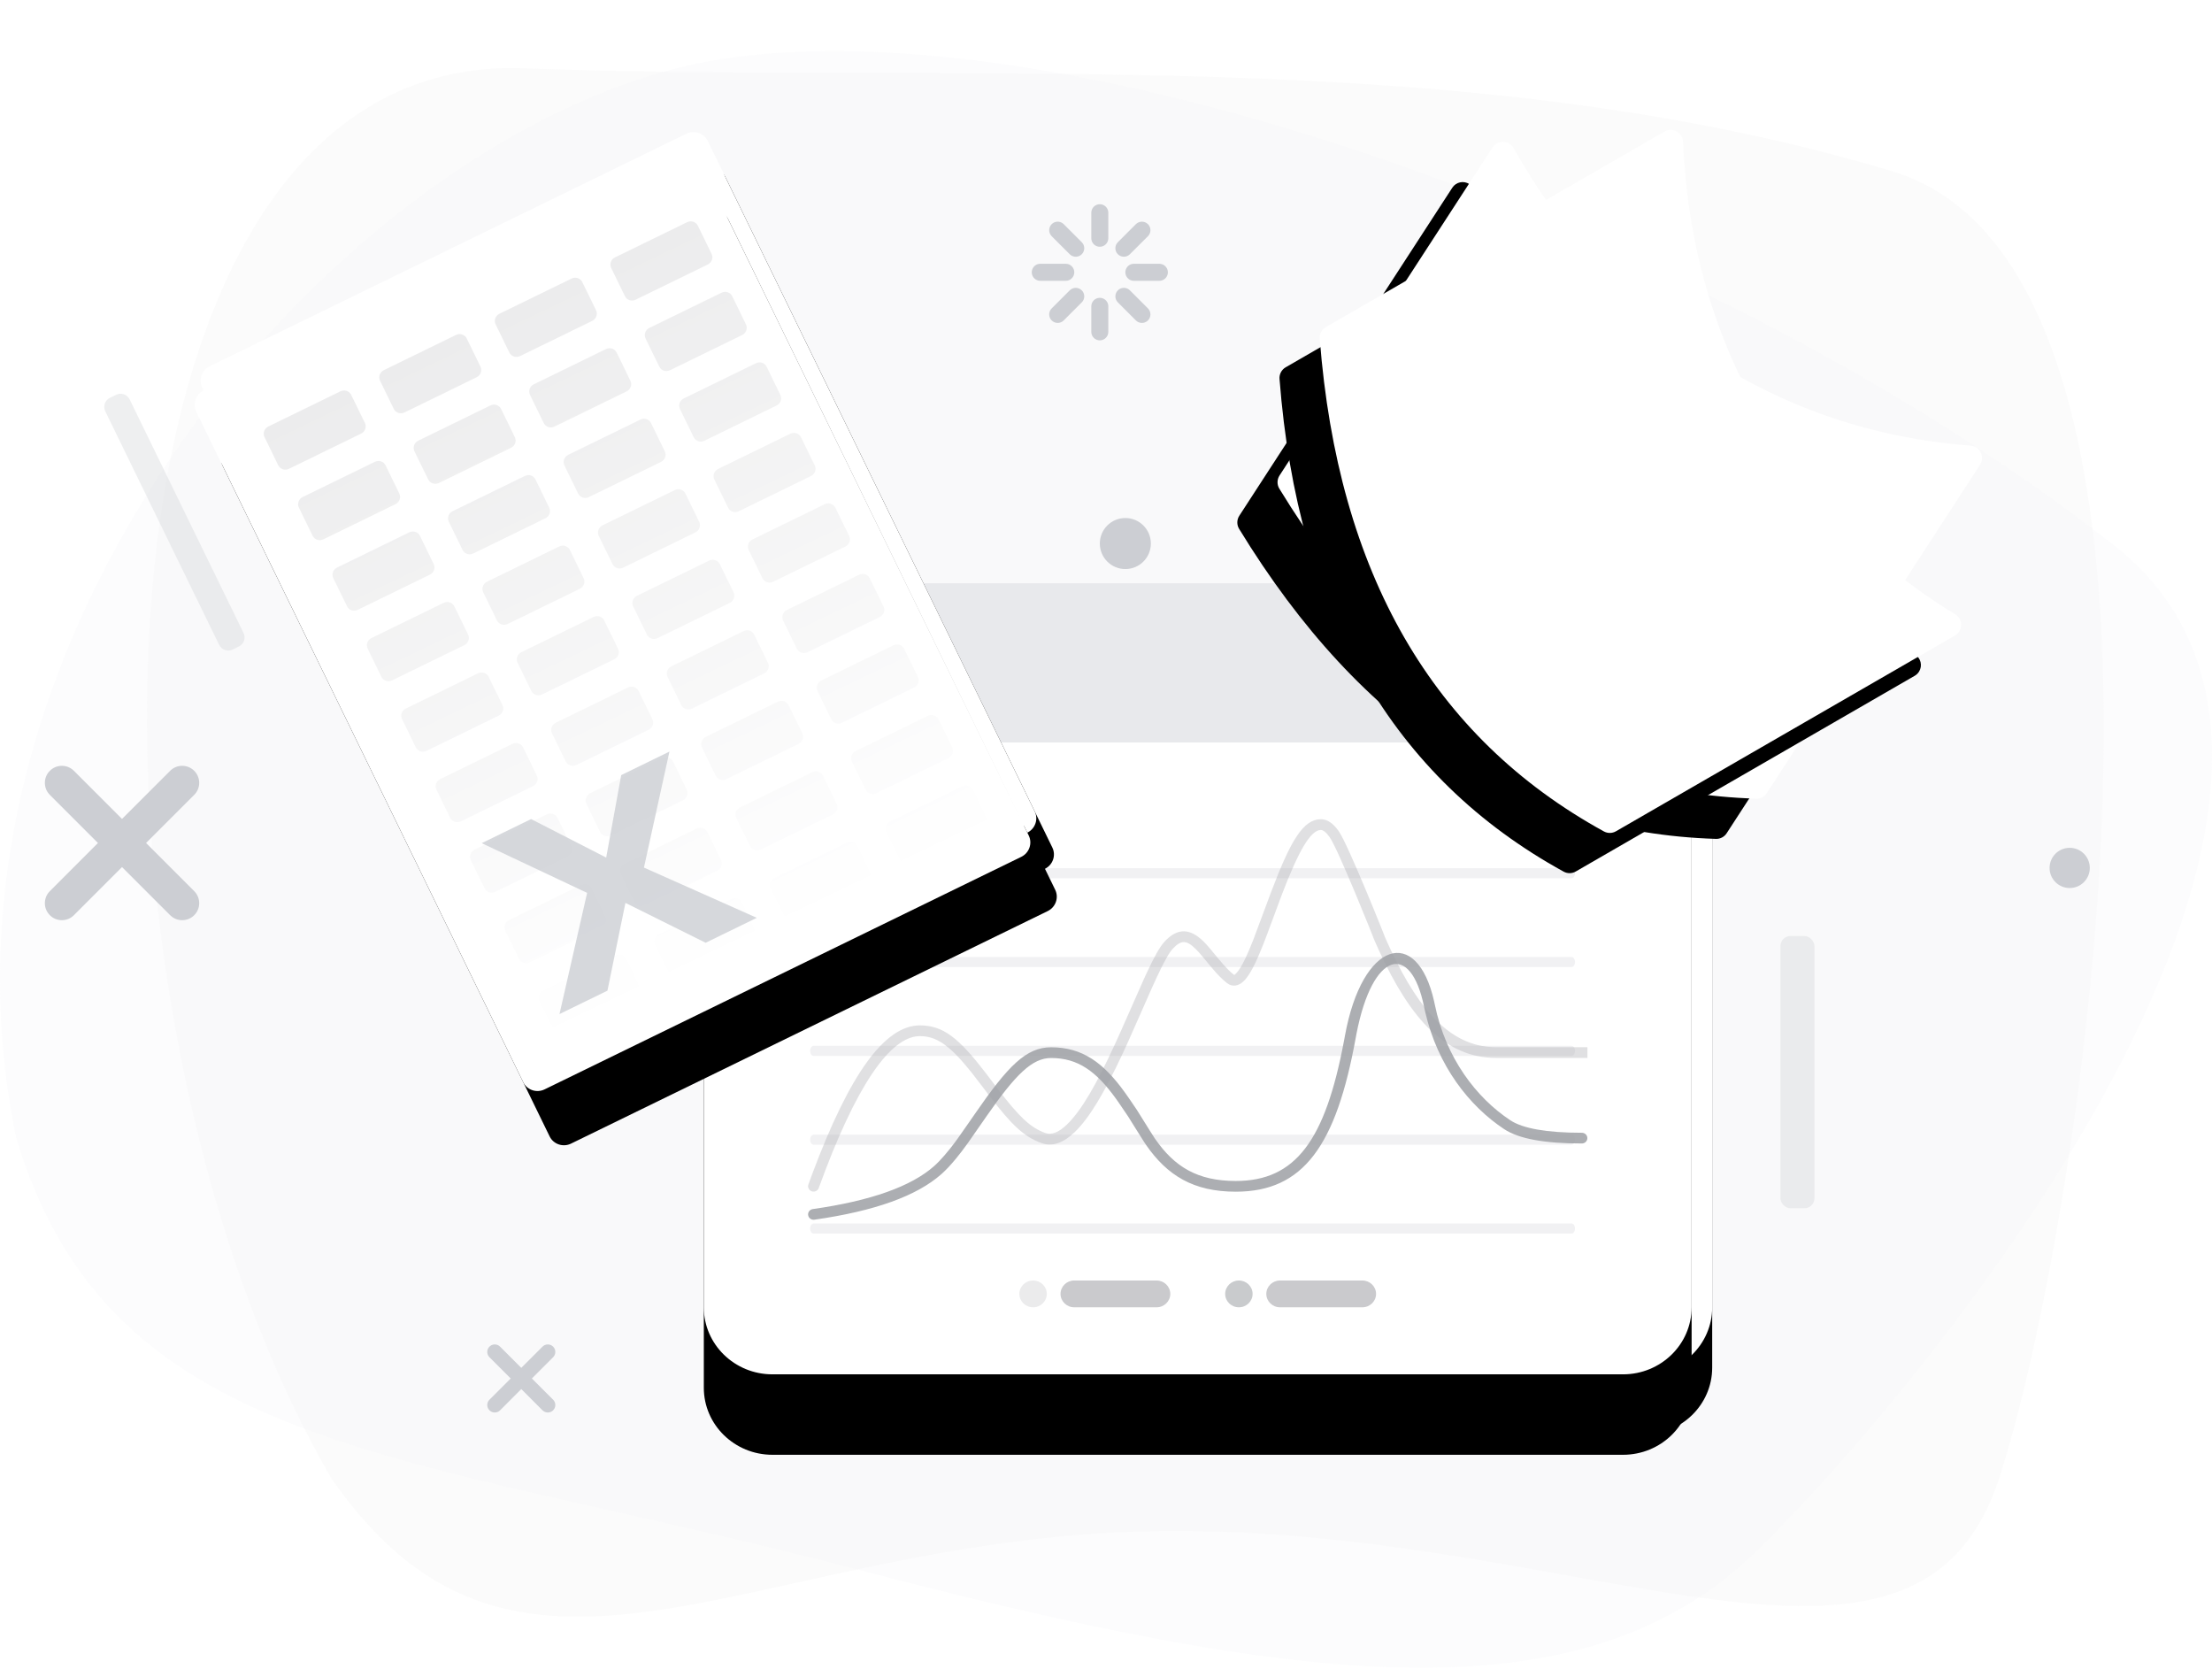 <?xml version="1.0" encoding="UTF-8"?>
<svg width="110px" height="83px" viewBox="0 0 110 83" version="1.1" xmlns="http://www.w3.org/2000/svg" xmlns:xlink="http://www.w3.org/1999/xlink">
    <defs>
        <path d="M4.435,0 L46.734,0 C48.618,0 50.145,1.492 50.145,3.333 C50.145,5.426 50.145,6.954 50.145,7.917 C50.145,14.213 50.145,23.574 50.145,36 C50.145,37.841 48.618,39.333 46.734,39.333 L4.435,39.333 C2.551,39.333 1.023,37.841 1.023,36 C1.023,23.463 1.023,14.102 1.023,7.917 C1.023,6.843 1.023,5.315 1.023,3.333 C1.023,1.492 2.551,0 4.435,0 Z" id="path-1"></path>
        <filter x="-24.4%" y="-22.9%" width="148.9%" height="161.0%" filterUnits="objectBoundingBox" id="filter-2">
            <feOffset dx="0" dy="3" in="SourceAlpha" result="shadowOffsetOuter1"></feOffset>
            <feGaussianBlur stdDeviation="3.5" in="shadowOffsetOuter1" result="shadowBlurOuter1"></feGaussianBlur>
            <feColorMatrix values="0 0 0 0 0   0 0 0 0 0   0 0 0 0 0  0 0 0 0.07 0" type="matrix" in="shadowBlurOuter1"></feColorMatrix>
        </filter>
        <path d="M3.411,0 L45.711,0 C47.595,0 49.122,1.492 49.122,3.333 C49.122,5.426 49.122,6.954 49.122,7.917 C49.122,14.213 49.122,23.574 49.122,36 C49.122,37.841 47.595,39.333 45.711,39.333 L3.411,39.333 C1.527,39.333 0,37.841 0,36 C0,23.463 0,14.102 0,7.917 C0,6.843 0,5.315 0,3.333 C0,1.492 1.527,0 3.411,0 Z" id="path-3"></path>
        <filter x="-31.6%" y="-29.2%" width="163.1%" height="178.8%" filterUnits="objectBoundingBox" id="filter-4">
            <feOffset dx="0" dy="4" in="SourceAlpha" result="shadowOffsetOuter1"></feOffset>
            <feGaussianBlur stdDeviation="4.5" in="shadowOffsetOuter1" result="shadowBlurOuter1"></feGaussianBlur>
            <feColorMatrix values="0 0 0 0 0   0 0 0 0 0   0 0 0 0 0  0 0 0 0.07 0" type="matrix" in="shadowBlurOuter1"></feColorMatrix>
        </filter>
        <linearGradient x1="50%" y1="0%" x2="50%" y2="100%" id="linearGradient-5">
            <stop stop-color="#FFFFFF" offset="0%"></stop>
            <stop stop-color="#FFFFFF" offset="100%"></stop>
        </linearGradient>
        <path d="M2.629,17.643 L13.222,1.332 C13.406,1.048 13.786,0.968 14.07,1.152 C14.153,1.206 14.222,1.279 14.27,1.365 C16.721,5.715 19.931,9.179 23.901,11.757 C27.854,14.324 32.221,15.792 36.999,16.159 C37.337,16.185 37.59,16.48 37.564,16.818 C37.556,16.92 37.522,17.019 37.466,17.105 L26.864,33.431 C26.747,33.611 26.545,33.717 26.331,33.71 C21.477,33.558 17.075,32.2 13.126,29.636 C9.17,27.067 5.668,23.287 2.62,18.297 C2.497,18.096 2.501,17.841 2.629,17.643 Z" id="path-6"></path>
        <filter x="-34.3%" y="-24.5%" width="157.1%" height="161.2%" filterUnits="objectBoundingBox" id="filter-7">
            <feOffset dx="-2" dy="2" in="SourceAlpha" result="shadowOffsetOuter1"></feOffset>
            <feGaussianBlur stdDeviation="3" in="shadowOffsetOuter1" result="shadowBlurOuter1"></feGaussianBlur>
            <feColorMatrix values="0 0 0 0 0   0 0 0 0 0   0 0 0 0 0  0 0 0 0.05 0" type="matrix" in="shadowBlurOuter1"></feColorMatrix>
        </filter>
        <linearGradient x1="50%" y1="0%" x2="50%" y2="100%" id="linearGradient-8">
            <stop stop-color="#FFFFFF" offset="0%"></stop>
            <stop stop-color="#FFFFFF" offset="100%"></stop>
        </linearGradient>
        <path d="M4.934,10.263 L21.777,0.539 C22.07,0.369 22.445,0.47 22.615,0.763 C22.664,0.849 22.692,0.945 22.696,1.044 C22.905,6.032 24.192,10.575 26.559,14.675 C28.916,18.758 32.14,22.047 36.232,24.544 C36.52,24.721 36.612,25.098 36.435,25.387 C36.382,25.475 36.307,25.547 36.219,25.599 L19.36,35.332 C19.174,35.439 18.946,35.442 18.758,35.338 C14.502,33 11.197,29.791 8.842,25.713 C6.484,21.629 5.08,16.671 4.629,10.841 C4.611,10.606 4.73,10.381 4.934,10.263 Z" id="path-9"></path>
        <filter x="-37.6%" y="-22.9%" width="162.7%" height="157.2%" filterUnits="objectBoundingBox" id="filter-10">
            <feOffset dx="-2" dy="2" in="SourceAlpha" result="shadowOffsetOuter1"></feOffset>
            <feGaussianBlur stdDeviation="3" in="shadowOffsetOuter1" result="shadowBlurOuter1"></feGaussianBlur>
            <feColorMatrix values="0 0 0 0 0   0 0 0 0 0   0 0 0 0 0  0 0 0 0.05 0" type="matrix" in="shadowBlurOuter1"></feColorMatrix>
        </filter>
        <path d="M1.897,0.436 L28.271,0.436 C28.712,0.436 29.07,0.789 29.07,1.225 L29.07,38.314 C29.07,38.75 28.712,39.103 28.271,39.103 L1.897,39.103 C1.456,39.103 1.098,38.75 1.098,38.314 L1.098,1.225 C1.098,0.789 1.456,0.436 1.897,0.436 Z" id="path-11"></path>
        <filter x="-19.7%" y="-9.1%" width="139.3%" height="128.4%" filterUnits="objectBoundingBox" id="filter-12">
            <feOffset dx="0" dy="2" in="SourceAlpha" result="shadowOffsetOuter1"></feOffset>
            <feGaussianBlur stdDeviation="1.5" in="shadowOffsetOuter1" result="shadowBlurOuter1"></feGaussianBlur>
            <feColorMatrix values="0 0 0 0 0   0 0 0 0 0   0 0 0 0 0  0 0 0 0.07 0" type="matrix" in="shadowBlurOuter1"></feColorMatrix>
        </filter>
        <path d="M1.104,1.385 L27.478,1.385 C27.919,1.385 28.277,1.739 28.277,2.174 L28.277,39.263 C28.277,39.699 27.919,40.052 27.478,40.052 L1.104,40.052 C0.663,40.052 0.305,39.699 0.305,39.263 L0.305,2.174 C0.305,1.739 0.663,1.385 1.104,1.385 Z" id="path-13"></path>
        <filter x="-42.9%" y="-23.3%" width="185.8%" height="162.1%" filterUnits="objectBoundingBox" id="filter-14">
            <feOffset dx="0" dy="3" in="SourceAlpha" result="shadowOffsetOuter1"></feOffset>
            <feGaussianBlur stdDeviation="3.5" in="shadowOffsetOuter1" result="shadowBlurOuter1"></feGaussianBlur>
            <feColorMatrix values="0 0 0 0 0   0 0 0 0 0   0 0 0 0 0  0 0 0 0.07 0" type="matrix" in="shadowBlurOuter1"></feColorMatrix>
        </filter>
        <linearGradient x1="50%" y1="1%" x2="50%" y2="99.324%" id="linearGradient-15">
            <stop stop-color="#FFFFFF" stop-opacity="0" offset="0%"></stop>
            <stop stop-color="#FFFFFF" offset="100%"></stop>
        </linearGradient>
    </defs>
    <g id="In-App-generic-empty-states" stroke="none" stroke-width="1" fill="none" fill-rule="evenodd">
        <g id="Generic-Empty-State_Too-much-data-" transform="translate(-88, -110)">
            <g id="Bright" transform="translate(81, 71)">
                <g id="Too-much-data_XS">
                    <g id="No-data-_XS-drawing" transform="translate(7, 41)">
                        <path d="M26.032,1.395 C48.67,2.225 72.462,0.013 94.098,6.515 C110.899,11.564 103.522,58.958 99.413,71.508 C95.304,84.057 79.193,74.118 58.459,74.118 C37.726,74.118 26.032,85.274 16.479,71.508 C2.657,47.67 3.393,0.566 26.032,1.395 Z" id="Rectangle" fill="#CCCED3" opacity="0.08"></path>
                        <path d="M35.852,0.942 C53.345,-1.8 85.536,9.783 105.104,25.092 C120.3,36.979 96.061,66.621 87.356,75.114 C78.651,83.608 64.658,81.809 42.388,75.973 C20.118,70.137 5.494,70.316 0.798,54.545 C-4.58,28.485 18.358,3.683 35.852,0.942 Z" id="Rectangle-Copy" fill="#F1F2F5" opacity="0.22"></path>
                        <g id="Decorations" transform="translate(2, 8.154)" fill="#CCCED3">
                            <circle id="Oval" cx="79.346" cy="6.346" r="2.115"></circle>
                            <circle id="Oval-Copy-2" cx="53.962" cy="16.871" r="1.269"></circle>
                            <path d="M6.5,8.846 L6.849,8.846 C7.125,8.846 7.349,9.07 7.349,9.346 L7.349,22.269 C7.349,22.545 7.125,22.769 6.849,22.769 L6.5,22.769 C6.224,22.769 6,22.545 6,22.269 L6,9.346 C6,9.07 6.224,8.846 6.5,8.846 Z" id="Rectangle-Copy-6" opacity="0.339" transform="translate(6.674, 15.808) scale(-1, 1) rotate(26) translate(-6.674, -15.808) "></path>
                            <rect id="Rectangle-Copy-5" opacity="0.339" x="86.538" y="36.385" width="1.692" height="13.538" rx="0.5"></rect>
                            <circle id="Oval-Copy-4" cx="100.923" cy="33" r="1"></circle>
                            <path d="M0.479,28.171 C0.784,27.866 1.264,27.842 1.596,28.101 L1.675,28.171 L4.068,30.563 L6.462,28.171 C6.792,27.84 7.328,27.84 7.658,28.171 C7.989,28.501 7.989,29.037 7.658,29.368 L5.265,31.76 L7.658,34.154 C7.963,34.459 7.987,34.939 7.729,35.271 L7.658,35.351 C7.353,35.656 6.873,35.679 6.542,35.421 L6.462,35.351 L4.068,32.958 L1.675,35.351 C1.345,35.681 0.809,35.681 0.479,35.351 C0.148,35.02 0.148,34.485 0.479,34.154 L2.871,31.76 L0.479,29.368 C0.174,29.063 0.15,28.583 0.408,28.251 L0.479,28.171 Z" id="Path"></path>
                            <path d="M25.506,56.802 C25.652,56.947 25.652,57.184 25.506,57.329 L24.45,58.385 L25.506,59.44 C25.634,59.567 25.65,59.764 25.554,59.909 L25.506,59.968 C25.379,60.095 25.182,60.111 25.037,60.015 L24.978,59.968 L23.923,58.912 L22.868,59.968 C22.722,60.113 22.486,60.113 22.34,59.968 C22.194,59.822 22.194,59.586 22.34,59.44 L23.396,58.385 L22.34,57.329 C22.213,57.202 22.197,57.005 22.292,56.86 L22.34,56.802 C22.468,56.674 22.664,56.658 22.809,56.754 L22.868,56.802 L23.923,57.857 L24.978,56.802 C25.124,56.656 25.36,56.656 25.506,56.802 Z" id="Path"></path>
                            <path d="M52.692,4.654 C52.9,4.654 53.073,4.804 53.109,5.001 L53.115,5.077 L53.115,6.346 C53.115,6.58 52.926,6.769 52.692,6.769 C52.485,6.769 52.312,6.62 52.276,6.422 L52.269,6.346 L52.269,5.077 C52.269,4.843 52.459,4.654 52.692,4.654 Z M54.13,4.233 L54.188,4.282 L55.086,5.18 C55.251,5.345 55.251,5.613 55.086,5.778 C54.939,5.925 54.711,5.941 54.546,5.827 L54.487,5.778 L53.59,4.88 C53.425,4.715 53.425,4.447 53.59,4.282 C53.718,4.154 53.909,4.125 54.065,4.196 L54.13,4.233 Z M51.795,4.282 C51.942,4.429 51.958,4.657 51.844,4.822 L51.795,4.88 L50.897,5.778 C50.732,5.943 50.464,5.943 50.299,5.778 C50.152,5.631 50.136,5.403 50.25,5.238 L50.299,5.18 L51.197,4.282 C51.362,4.117 51.63,4.117 51.795,4.282 Z M55.654,2.962 C55.888,2.962 56.077,3.151 56.077,3.385 C56.077,3.592 55.927,3.765 55.73,3.801 L55.654,3.808 L54.385,3.808 C54.151,3.808 53.962,3.618 53.962,3.385 C53.962,3.177 54.111,3.004 54.309,2.968 L54.385,2.962 L55.654,2.962 Z M51,2.962 C51.234,2.962 51.423,3.151 51.423,3.385 C51.423,3.592 51.273,3.765 51.076,3.801 L51,3.808 L49.731,3.808 C49.497,3.808 49.308,3.618 49.308,3.385 C49.308,3.177 49.457,3.004 49.655,2.968 L49.731,2.962 L51,2.962 Z M50.839,0.942 L50.897,0.991 L51.795,1.889 C51.96,2.054 51.96,2.322 51.795,2.487 C51.648,2.634 51.42,2.65 51.255,2.536 L51.197,2.487 L50.299,1.59 C50.134,1.424 50.134,1.157 50.299,0.991 C50.428,0.863 50.618,0.834 50.774,0.906 L50.839,0.942 Z M55.086,0.991 C55.232,1.138 55.249,1.366 55.135,1.531 L55.086,1.59 L54.188,2.487 C54.023,2.652 53.755,2.652 53.59,2.487 C53.443,2.34 53.427,2.112 53.541,1.947 L53.59,1.889 L54.487,0.991 C54.652,0.826 54.92,0.826 55.086,0.991 Z M52.692,0 C52.9,0 53.073,0.15 53.109,0.347 L53.115,0.423 L53.115,1.692 C53.115,1.926 52.926,2.115 52.692,2.115 C52.485,2.115 52.312,1.966 52.276,1.768 L52.269,1.692 L52.269,0.423 C52.269,0.189 52.459,0 52.692,0 Z" id="Combined-Shape" fill-rule="nonzero"></path>
                        </g>
                        <g id="Trend" transform="translate(35, 27)">
                            <g id="base">
                                <g id="Path">
                                    <use fill="black" fill-opacity="1" filter="url(#filter-2)" xlink:href="#path-1"></use>
                                    <use fill="#FFFFFF" fill-rule="evenodd" xlink:href="#path-1"></use>
                                </g>
                                <g id="Path">
                                    <use fill="black" fill-opacity="1" filter="url(#filter-4)" xlink:href="#path-3"></use>
                                    <use fill="#FFFFFF" fill-rule="evenodd" xlink:href="#path-3"></use>
                                </g>
                                <path d="M3.411,-4.73695157e-15 L45.711,-4.73695157e-15 C47.595,-4.73695157e-15 49.122,1.492 49.122,3.333 L49.122,7.917 L0,7.917 L0,3.333 C0,1.492 1.527,-4.73695157e-15 3.411,-4.73695157e-15 Z" id="Path-Copy" fill="#E8E9EC"></path>
                            </g>
                            <g id="lines" transform="translate(5.458, 14)" fill="#CCCED3" fill-opacity="0.27" fill-rule="nonzero">
                                <path d="M37.694,17.833 C37.788,17.833 37.865,17.945 37.865,18.083 C37.865,18.202 37.809,18.301 37.733,18.327 L37.694,18.333 L2.77555756e-17,18.333 C-0.094,18.333 -0.171,18.221 -0.171,18.083 C-0.171,17.965 -0.114,17.866 -0.039,17.84 L2.77555756e-17,17.833 L37.694,17.833 Z" id="Line"></path>
                                <path d="M37.694,13.417 C37.788,13.417 37.865,13.529 37.865,13.667 C37.865,13.785 37.809,13.884 37.733,13.91 L37.694,13.917 L2.77555756e-17,13.917 C-0.094,13.917 -0.171,13.805 -0.171,13.667 C-0.171,13.548 -0.114,13.449 -0.039,13.423 L2.77555756e-17,13.417 L37.694,13.417 Z" id="Line-Copy"></path>
                                <path d="M37.694,9 C37.788,9 37.865,9.112 37.865,9.25 C37.865,9.368 37.809,9.467 37.733,9.493 L37.694,9.5 L2.77555756e-17,9.5 C-0.094,9.5 -0.171,9.388 -0.171,9.25 C-0.171,9.132 -0.114,9.033 -0.039,9.007 L2.77555756e-17,9 L37.694,9 Z" id="Line-Copy-2"></path>
                                <path d="M37.694,4.583 C37.788,4.583 37.865,4.695 37.865,4.833 C37.865,4.952 37.809,5.051 37.733,5.077 L37.694,5.083 L2.77555756e-17,5.083 C-0.094,5.083 -0.171,4.971 -0.171,4.833 C-0.171,4.715 -0.114,4.616 -0.039,4.59 L2.77555756e-17,4.583 L37.694,4.583 Z" id="Line-Copy-3"></path>
                                <path d="M37.694,0.167 C37.788,0.167 37.865,0.279 37.865,0.417 C37.865,0.535 37.809,0.634 37.733,0.66 L37.694,0.667 L2.77555756e-17,0.667 C-0.094,0.667 -0.171,0.555 -0.171,0.417 C-0.171,0.298 -0.114,0.199 -0.039,0.173 L2.77555756e-17,0.167 L37.694,0.167 Z" id="Line-Copy-4"></path>
                            </g>
                            <g id="Group" transform="translate(15.692, 34.667)">
                                <path d="M2.729,0 L6.822,0 C7.199,0 7.505,0.298 7.505,0.667 C7.505,1.035 7.199,1.333 6.822,1.333 L2.729,1.333 C2.352,1.333 2.047,1.035 2.047,0.667 C2.047,0.298 2.352,0 2.729,0 Z" id="Rectangle-Copy-2" fill-opacity="0.35" fill="#67696F"></path>
                                <path d="M12.963,0 L17.056,0 C17.433,0 17.738,0.298 17.738,0.667 C17.738,1.035 17.433,1.333 17.056,1.333 L12.963,1.333 C12.586,1.333 12.28,1.035 12.28,0.667 C12.28,0.298 12.586,0 12.963,0 Z" id="Rectangle-Copy-5" fill-opacity="0.35" fill="#67696F"></path>
                                <path d="M0.682,0 C1.059,0 1.364,0.298 1.364,0.667 C1.364,1.035 1.059,1.333 0.682,1.333 C0.305,1.333 0,1.035 0,0.667 C0,0.298 0.305,0 0.682,0 Z" id="Rectangle-Copy-4" fill="#DFE0E1" opacity="0.648"></path>
                                <path d="M10.916,0 C11.293,0 11.598,0.298 11.598,0.667 C11.598,1.035 11.293,1.333 10.916,1.333 C10.539,1.333 10.234,1.035 10.234,0.667 C10.234,0.298 10.539,0 10.916,0 Z" id="Rectangle-Copy-6" fill="#ACAEB2" opacity="0.648"></path>
                            </g>
                            <path d="M39.4,23.6 C36.923,23.6 35.178,21.748 33.574,18.258 L33.359,17.777 C33.306,17.623 31.533,13.198 31.123,12.627 C30.943,12.376 30.794,12.267 30.687,12.267 C30.174,12.267 29.575,13.305 28.731,15.518 L27.984,17.531 L27.829,17.932 C27.681,18.308 27.552,18.612 27.428,18.872 C27.228,19.292 27.045,19.588 26.859,19.772 C26.597,20.032 26.284,20.092 26.009,19.874 C25.772,19.685 25.557,19.466 25.29,19.151 L25.106,18.931 C25.013,18.818 24.857,18.627 24.803,18.564 C24.67,18.405 24.563,18.286 24.463,18.187 C24.012,17.741 23.739,17.716 23.315,18.178 C23.13,18.379 22.881,18.828 22.532,19.574 L22.276,20.135 C21.987,20.785 21.299,22.355 21.074,22.851 L20.834,23.373 C19.926,25.317 19.186,26.575 18.443,27.29 C17.89,27.821 17.335,28.03 16.791,27.834 C15.915,27.517 15.308,26.931 14.213,25.502 L13.839,25.007 C12.454,23.165 11.733,22.517 10.745,22.517 C9.259,22.517 7.542,25.028 5.715,30.069 C5.665,30.208 5.509,30.281 5.367,30.232 C5.225,30.183 5.15,30.03 5.201,29.891 L5.408,29.327 C7.24,24.437 8.982,21.983 10.745,21.983 C11.905,21.983 12.678,22.612 13.997,24.322 L14.647,25.179 C15.675,26.52 16.237,27.065 16.98,27.333 C17.289,27.444 17.642,27.312 18.06,26.91 C18.772,26.225 19.522,24.925 20.457,22.892 L20.758,22.226 C21.114,21.425 21.734,20.011 21.877,19.696 L22.042,19.337 C22.412,18.548 22.676,18.075 22.908,17.822 C23.564,17.107 24.197,17.165 24.851,17.812 C24.943,17.902 25.036,18.004 25.142,18.128 L25.595,18.675 L25.809,18.925 C26.01,19.154 26.178,19.32 26.354,19.46 C26.381,19.482 26.387,19.48 26.471,19.398 C26.602,19.268 26.757,19.016 26.933,18.647 C27.051,18.399 27.176,18.104 27.321,17.737 L28.22,15.328 C29.186,12.785 29.808,11.733 30.687,11.733 C31.015,11.733 31.297,11.942 31.57,12.32 C32.032,12.965 33.924,17.697 33.864,17.576 L33.966,17.806 L34.183,18.278 C35.637,21.355 37.186,22.986 39.244,23.064 L39.4,23.067 L43.942,23.067 L43.942,23.6 L39.4,23.6 Z" id="Path-11" fill-opacity="0.328" fill="#9EA0A5" fill-rule="nonzero"></path>
                            <path d="M31.833,22.763 L31.882,22.5 C32.739,17.768 35.465,16.993 36.317,20.789 L36.35,20.943 C36.896,23.613 38.423,25.587 40.107,26.701 C40.722,27.108 41.913,27.322 43.664,27.322 C43.815,27.322 43.937,27.441 43.937,27.588 C43.937,27.736 43.815,27.855 43.664,27.855 C41.813,27.855 40.53,27.624 39.801,27.142 C38.065,25.994 36.496,24.002 35.874,21.318 L35.815,21.047 C35.157,17.829 33.257,18.276 32.456,22.4 L32.42,22.593 C31.449,27.953 29.826,30.252 26.452,30.252 C24.352,30.252 23.045,29.447 21.992,27.926 L21.895,27.78 C21.653,27.409 21.23,26.712 21.099,26.51 L20.64,25.834 C20.592,25.765 20.547,25.701 20.502,25.638 C19.516,24.264 18.604,23.605 17.27,23.605 C16.333,23.605 15.516,24.408 14.061,26.497 L13.134,27.829 C12.892,28.167 12.741,28.362 12.527,28.622 C12.282,28.92 12.051,29.167 11.825,29.369 C10.592,30.467 8.484,31.22 5.497,31.644 C5.348,31.665 5.21,31.564 5.188,31.418 C5.166,31.272 5.27,31.137 5.419,31.116 C8.307,30.706 10.321,29.987 11.457,28.975 C11.62,28.83 11.788,28.655 11.966,28.448 L12.237,28.122 C12.481,27.817 12.684,27.535 13.178,26.82 L13.47,26.398 C15.135,23.984 16.031,23.072 17.27,23.072 C18.822,23.072 19.871,23.83 20.948,25.331 L21.168,25.644 L21.531,26.179 C21.636,26.333 22.168,27.213 22.402,27.564 L22.444,27.627 C23.403,29.012 24.55,29.719 26.452,29.719 C29.429,29.719 30.901,27.706 31.833,22.763 Z" id="Path-12" fill-opacity="0.851" fill="#9EA0A5" fill-rule="nonzero"></path>
                        </g>
                        <g id="Pages" transform="translate(61, 4)">
                            <g id="Rectangle-Copy-11">
                                <use fill="black" fill-opacity="1" filter="url(#filter-7)" xlink:href="#path-6"></use>
                                <use fill="url(#linearGradient-5)" fill-rule="evenodd" xlink:href="#path-6"></use>
                            </g>
                            <g id="Rectangle-Copy-11">
                                <use fill="black" fill-opacity="1" filter="url(#filter-10)" xlink:href="#path-9"></use>
                                <use fill="url(#linearGradient-8)" fill-rule="evenodd" xlink:href="#path-9"></use>
                            </g>
                        </g>
                        <g id="Excel" transform="translate(31, 28.5) rotate(-26) translate(-31, -28.5) translate(16, 8)">
                            <g id="Rectangle">
                                <use fill="black" fill-opacity="1" filter="url(#filter-12)" xlink:href="#path-11"></use>
                                <use fill="#FFFFFF" fill-rule="evenodd" xlink:href="#path-11"></use>
                            </g>
                            <g id="Rectangle">
                                <use fill="black" fill-opacity="1" filter="url(#filter-14)" xlink:href="#path-13"></use>
                                <use fill="#FFFFFF" fill-rule="evenodd" xlink:href="#path-13"></use>
                            </g>
                            <g id="Table" transform="translate(0.405, 2.066)">
                                <path d="M15.584,2.34 L19.581,2.34 C19.801,2.34 19.98,2.515 19.98,2.73 L19.98,4.291 C19.98,4.506 19.801,4.681 19.581,4.681 L15.584,4.681 C15.364,4.681 15.185,4.506 15.185,4.291 L15.185,2.73 C15.185,2.515 15.364,2.34 15.584,2.34 Z" id="Rectangle" fill="#EBEBEC"></path>
                                <path d="M2.797,2.34 L6.793,2.34 C7.014,2.34 7.193,2.515 7.193,2.73 L7.193,4.291 C7.193,4.506 7.014,4.681 6.793,4.681 L2.797,4.681 C2.577,4.681 2.398,4.506 2.398,4.291 L2.398,2.73 C2.398,2.515 2.577,2.34 2.797,2.34 Z" id="Rectangle-Copy-8" fill="#EBEBEC"></path>
                                <path d="M21.978,2.34 L25.974,2.34 C26.195,2.34 26.374,2.515 26.374,2.73 L26.374,4.291 C26.374,4.506 26.195,4.681 25.974,4.681 L21.978,4.681 C21.757,4.681 21.579,4.506 21.579,4.291 L21.579,2.73 C21.579,2.515 21.757,2.34 21.978,2.34 Z" id="Rectangle-Copy-7" fill="#EBEBEC"></path>
                                <path d="M9.191,2.34 L13.187,2.34 C13.408,2.34 13.586,2.515 13.586,2.73 L13.586,4.291 C13.586,4.506 13.408,4.681 13.187,4.681 L9.191,4.681 C8.97,4.681 8.791,4.506 8.791,4.291 L8.791,2.73 C8.791,2.515 8.97,2.34 9.191,2.34 Z" id="Rectangle-Copy-9" fill="#EBEBEC"></path>
                                <path d="M15.584,6.241 L19.581,6.241 C19.801,6.241 19.98,6.416 19.98,6.631 L19.98,8.191 C19.98,8.407 19.801,8.582 19.581,8.582 L15.584,8.582 C15.364,8.582 15.185,8.407 15.185,8.191 L15.185,6.631 C15.185,6.416 15.364,6.241 15.584,6.241 Z" id="Rectangle" fill="#EBEBEC"></path>
                                <path d="M2.797,6.241 L6.793,6.241 C7.014,6.241 7.193,6.416 7.193,6.631 L7.193,8.191 C7.193,8.407 7.014,8.582 6.793,8.582 L2.797,8.582 C2.577,8.582 2.398,8.407 2.398,8.191 L2.398,6.631 C2.398,6.416 2.577,6.241 2.797,6.241 Z" id="Rectangle-Copy-8" fill="#EBEBEC"></path>
                                <path d="M21.978,6.241 L25.974,6.241 C26.195,6.241 26.374,6.416 26.374,6.631 L26.374,8.191 C26.374,8.407 26.195,8.582 25.974,8.582 L21.978,8.582 C21.757,8.582 21.579,8.407 21.579,8.191 L21.579,6.631 C21.579,6.416 21.757,6.241 21.978,6.241 Z" id="Rectangle-Copy-7" fill="#EBEBEC"></path>
                                <path d="M9.191,6.241 L13.187,6.241 C13.408,6.241 13.586,6.416 13.586,6.631 L13.586,8.191 C13.586,8.407 13.408,8.582 13.187,8.582 L9.191,8.582 C8.97,8.582 8.791,8.407 8.791,8.191 L8.791,6.631 C8.791,6.416 8.97,6.241 9.191,6.241 Z" id="Rectangle-Copy-9" fill="#EBEBEC"></path>
                                <path d="M15.584,10.142 L19.581,10.142 C19.801,10.142 19.98,10.316 19.98,10.532 L19.98,12.092 C19.98,12.308 19.801,12.482 19.581,12.482 L15.584,12.482 C15.364,12.482 15.185,12.308 15.185,12.092 L15.185,10.532 C15.185,10.316 15.364,10.142 15.584,10.142 Z" id="Rectangle" fill="#EBEBEC"></path>
                                <path d="M2.797,10.142 L6.793,10.142 C7.014,10.142 7.193,10.316 7.193,10.532 L7.193,12.092 C7.193,12.308 7.014,12.482 6.793,12.482 L2.797,12.482 C2.577,12.482 2.398,12.308 2.398,12.092 L2.398,10.532 C2.398,10.316 2.577,10.142 2.797,10.142 Z" id="Rectangle-Copy-8" fill="#EBEBEC"></path>
                                <path d="M21.978,10.142 L25.974,10.142 C26.195,10.142 26.374,10.316 26.374,10.532 L26.374,12.092 C26.374,12.308 26.195,12.482 25.974,12.482 L21.978,12.482 C21.757,12.482 21.579,12.308 21.579,12.092 L21.579,10.532 C21.579,10.316 21.757,10.142 21.978,10.142 Z" id="Rectangle-Copy-7" fill="#EBEBEC"></path>
                                <path d="M9.191,10.142 L13.187,10.142 C13.408,10.142 13.586,10.316 13.586,10.532 L13.586,12.092 C13.586,12.308 13.408,12.482 13.187,12.482 L9.191,12.482 C8.97,12.482 8.791,12.308 8.791,12.092 L8.791,10.532 C8.791,10.316 8.97,10.142 9.191,10.142 Z" id="Rectangle-Copy-9" fill="#EBEBEC"></path>
                                <path d="M15.584,14.043 L19.581,14.043 C19.801,14.043 19.98,14.217 19.98,14.433 L19.98,15.993 C19.98,16.208 19.801,16.383 19.581,16.383 L15.584,16.383 C15.364,16.383 15.185,16.208 15.185,15.993 L15.185,14.433 C15.185,14.217 15.364,14.043 15.584,14.043 Z" id="Rectangle" fill="#EBEBEC"></path>
                                <path d="M2.797,14.043 L6.793,14.043 C7.014,14.043 7.193,14.217 7.193,14.433 L7.193,15.993 C7.193,16.208 7.014,16.383 6.793,16.383 L2.797,16.383 C2.577,16.383 2.398,16.208 2.398,15.993 L2.398,14.433 C2.398,14.217 2.577,14.043 2.797,14.043 Z" id="Rectangle-Copy-8" fill="#EBEBEC"></path>
                                <path d="M21.978,14.043 L25.974,14.043 C26.195,14.043 26.374,14.217 26.374,14.433 L26.374,15.993 C26.374,16.208 26.195,16.383 25.974,16.383 L21.978,16.383 C21.757,16.383 21.579,16.208 21.579,15.993 L21.579,14.433 C21.579,14.217 21.757,14.043 21.978,14.043 Z" id="Rectangle-Copy-7" fill="#EBEBEC"></path>
                                <path d="M9.191,14.043 L13.187,14.043 C13.408,14.043 13.586,14.217 13.586,14.433 L13.586,15.993 C13.586,16.208 13.408,16.383 13.187,16.383 L9.191,16.383 C8.97,16.383 8.791,16.208 8.791,15.993 L8.791,14.433 C8.791,14.217 8.97,14.043 9.191,14.043 Z" id="Rectangle-Copy-9" fill="#EBEBEC"></path>
                                <path d="M15.584,17.943 L19.581,17.943 C19.801,17.943 19.98,18.118 19.98,18.333 L19.98,19.894 C19.98,20.109 19.801,20.284 19.581,20.284 L15.584,20.284 C15.364,20.284 15.185,20.109 15.185,19.894 L15.185,18.333 C15.185,18.118 15.364,17.943 15.584,17.943 Z" id="Rectangle" fill="#EBEBEC"></path>
                                <path d="M2.797,17.943 L6.793,17.943 C7.014,17.943 7.193,18.118 7.193,18.333 L7.193,19.894 C7.193,20.109 7.014,20.284 6.793,20.284 L2.797,20.284 C2.577,20.284 2.398,20.109 2.398,19.894 L2.398,18.333 C2.398,18.118 2.577,17.943 2.797,17.943 Z" id="Rectangle-Copy-8" fill="#EBEBEC"></path>
                                <path d="M21.978,17.943 L25.974,17.943 C26.195,17.943 26.374,18.118 26.374,18.333 L26.374,19.894 C26.374,20.109 26.195,20.284 25.974,20.284 L21.978,20.284 C21.757,20.284 21.579,20.109 21.579,19.894 L21.579,18.333 C21.579,18.118 21.757,17.943 21.978,17.943 Z" id="Rectangle-Copy-7" fill="#EBEBEC"></path>
                                <path d="M9.191,17.943 L13.187,17.943 C13.408,17.943 13.586,18.118 13.586,18.333 L13.586,19.894 C13.586,20.109 13.408,20.284 13.187,20.284 L9.191,20.284 C8.97,20.284 8.791,20.109 8.791,19.894 L8.791,18.333 C8.791,18.118 8.97,17.943 9.191,17.943 Z" id="Rectangle-Copy-9" fill="#EBEBEC"></path>
                                <path d="M15.584,21.844 L19.581,21.844 C19.801,21.844 19.98,22.019 19.98,22.234 L19.98,23.794 C19.98,24.01 19.801,24.184 19.581,24.184 L15.584,24.184 C15.364,24.184 15.185,24.01 15.185,23.794 L15.185,22.234 C15.185,22.019 15.364,21.844 15.584,21.844 Z" id="Rectangle" fill="#EBEBEC"></path>
                                <path d="M2.797,21.844 L6.793,21.844 C7.014,21.844 7.193,22.019 7.193,22.234 L7.193,23.794 C7.193,24.01 7.014,24.184 6.793,24.184 L2.797,24.184 C2.577,24.184 2.398,24.01 2.398,23.794 L2.398,22.234 C2.398,22.019 2.577,21.844 2.797,21.844 Z" id="Rectangle-Copy-8" fill="#EBEBEC"></path>
                                <path d="M21.978,21.844 L25.974,21.844 C26.195,21.844 26.374,22.019 26.374,22.234 L26.374,23.794 C26.374,24.01 26.195,24.184 25.974,24.184 L21.978,24.184 C21.757,24.184 21.579,24.01 21.579,23.794 L21.579,22.234 C21.579,22.019 21.757,21.844 21.978,21.844 Z" id="Rectangle-Copy-7" fill="#EBEBEC"></path>
                                <path d="M9.191,21.844 L13.187,21.844 C13.408,21.844 13.586,22.019 13.586,22.234 L13.586,23.794 C13.586,24.01 13.408,24.184 13.187,24.184 L9.191,24.184 C8.97,24.184 8.791,24.01 8.791,23.794 L8.791,22.234 C8.791,22.019 8.97,21.844 9.191,21.844 Z" id="Rectangle-Copy-9" fill="#EBEBEC"></path>
                                <path d="M15.584,25.745 L19.581,25.745 C19.801,25.745 19.98,25.919 19.98,26.135 L19.98,27.695 C19.98,27.91 19.801,28.085 19.581,28.085 L15.584,28.085 C15.364,28.085 15.185,27.91 15.185,27.695 L15.185,26.135 C15.185,25.919 15.364,25.745 15.584,25.745 Z" id="Rectangle" fill="#EBEBEC"></path>
                                <path d="M2.797,25.745 L6.793,25.745 C7.014,25.745 7.193,25.919 7.193,26.135 L7.193,27.695 C7.193,27.91 7.014,28.085 6.793,28.085 L2.797,28.085 C2.577,28.085 2.398,27.91 2.398,27.695 L2.398,26.135 C2.398,25.919 2.577,25.745 2.797,25.745 Z" id="Rectangle-Copy-8" fill="#EBEBEC"></path>
                                <path d="M21.978,25.745 L25.974,25.745 C26.195,25.745 26.374,25.919 26.374,26.135 L26.374,27.695 C26.374,27.91 26.195,28.085 25.974,28.085 L21.978,28.085 C21.757,28.085 21.579,27.91 21.579,27.695 L21.579,26.135 C21.579,25.919 21.757,25.745 21.978,25.745 Z" id="Rectangle-Copy-7" fill="#EBEBEC"></path>
                                <path d="M9.191,25.745 L13.187,25.745 C13.408,25.745 13.586,25.919 13.586,26.135 L13.586,27.695 C13.586,27.91 13.408,28.085 13.187,28.085 L9.191,28.085 C8.97,28.085 8.791,27.91 8.791,27.695 L8.791,26.135 C8.791,25.919 8.97,25.745 9.191,25.745 Z" id="Rectangle-Copy-9" fill="#EBEBEC"></path>
                                <path d="M15.584,29.645 L19.581,29.645 C19.801,29.645 19.98,29.82 19.98,30.035 L19.98,31.596 C19.98,31.811 19.801,31.986 19.581,31.986 L15.584,31.986 C15.364,31.986 15.185,31.811 15.185,31.596 L15.185,30.035 C15.185,29.82 15.364,29.645 15.584,29.645 Z" id="Rectangle" fill="#EBEBEC"></path>
                                <path d="M2.797,29.645 L6.793,29.645 C7.014,29.645 7.193,29.82 7.193,30.035 L7.193,31.596 C7.193,31.811 7.014,31.986 6.793,31.986 L2.797,31.986 C2.577,31.986 2.398,31.811 2.398,31.596 L2.398,30.035 C2.398,29.82 2.577,29.645 2.797,29.645 Z" id="Rectangle-Copy-8" fill="#EBEBEC"></path>
                                <path d="M21.978,29.645 L25.974,29.645 C26.195,29.645 26.374,29.82 26.374,30.035 L26.374,31.596 C26.374,31.811 26.195,31.986 25.974,31.986 L21.978,31.986 C21.757,31.986 21.579,31.811 21.579,31.596 L21.579,30.035 C21.579,29.82 21.757,29.645 21.978,29.645 Z" id="Rectangle-Copy-7" fill="#EBEBEC"></path>
                                <path d="M9.191,29.645 L13.187,29.645 C13.408,29.645 13.586,29.82 13.586,30.035 L13.586,31.596 C13.586,31.811 13.408,31.986 13.187,31.986 L9.191,31.986 C8.97,31.986 8.791,31.811 8.791,31.596 L8.791,30.035 C8.791,29.82 8.97,29.645 9.191,29.645 Z" id="Rectangle-Copy-9" fill="#EBEBEC"></path>
                                <path d="M15.584,33.546 L19.581,33.546 C19.801,33.546 19.98,33.721 19.98,33.936 L19.98,35.496 C19.98,35.712 19.801,35.887 19.581,35.887 L15.584,35.887 C15.364,35.887 15.185,35.712 15.185,35.496 L15.185,33.936 C15.185,33.721 15.364,33.546 15.584,33.546 Z" id="Rectangle" fill="#EBEBEC"></path>
                                <path d="M2.797,33.546 L6.793,33.546 C7.014,33.546 7.193,33.721 7.193,33.936 L7.193,35.496 C7.193,35.712 7.014,35.887 6.793,35.887 L2.797,35.887 C2.577,35.887 2.398,35.712 2.398,35.496 L2.398,33.936 C2.398,33.721 2.577,33.546 2.797,33.546 Z" id="Rectangle-Copy-8" fill="#EBEBEC"></path>
                                <path d="M21.978,33.546 L25.974,33.546 C26.195,33.546 26.374,33.721 26.374,33.936 L26.374,35.496 C26.374,35.712 26.195,35.887 25.974,35.887 L21.978,35.887 C21.757,35.887 21.579,35.712 21.579,35.496 L21.579,33.936 C21.579,33.721 21.757,33.546 21.978,33.546 Z" id="Rectangle-Copy-7" fill="#EBEBEC"></path>
                                <path d="M9.191,33.546 L13.187,33.546 C13.408,33.546 13.586,33.721 13.586,33.936 L13.586,35.496 C13.586,35.712 13.408,35.887 13.187,35.887 L9.191,35.887 C8.97,35.887 8.791,35.712 8.791,35.496 L8.791,33.936 C8.791,33.721 8.97,33.546 9.191,33.546 Z" id="Rectangle-Copy-9" fill="#EBEBEC"></path>
                                <polygon id="Rectangle" fill="url(#linearGradient-15)" points="0 0 27.972 0 27.972 36.667 0 36.667"></polygon>
                            </g>
                            <polygon id="X" fill-opacity="0.8" fill="#CCCED3" fill-rule="nonzero" points="6.065 37.011 8.782 33.481 11.499 37.011 14.328 37.011 10.38 32.306 14.048 27.678 11.379 27.678 8.91 31.036 6.393 27.678 3.66 27.678 7.288 32.198 3.412 37.011"></polygon>
                        </g>
                    </g>
                </g>
            </g>
        </g>
    </g>
</svg>
